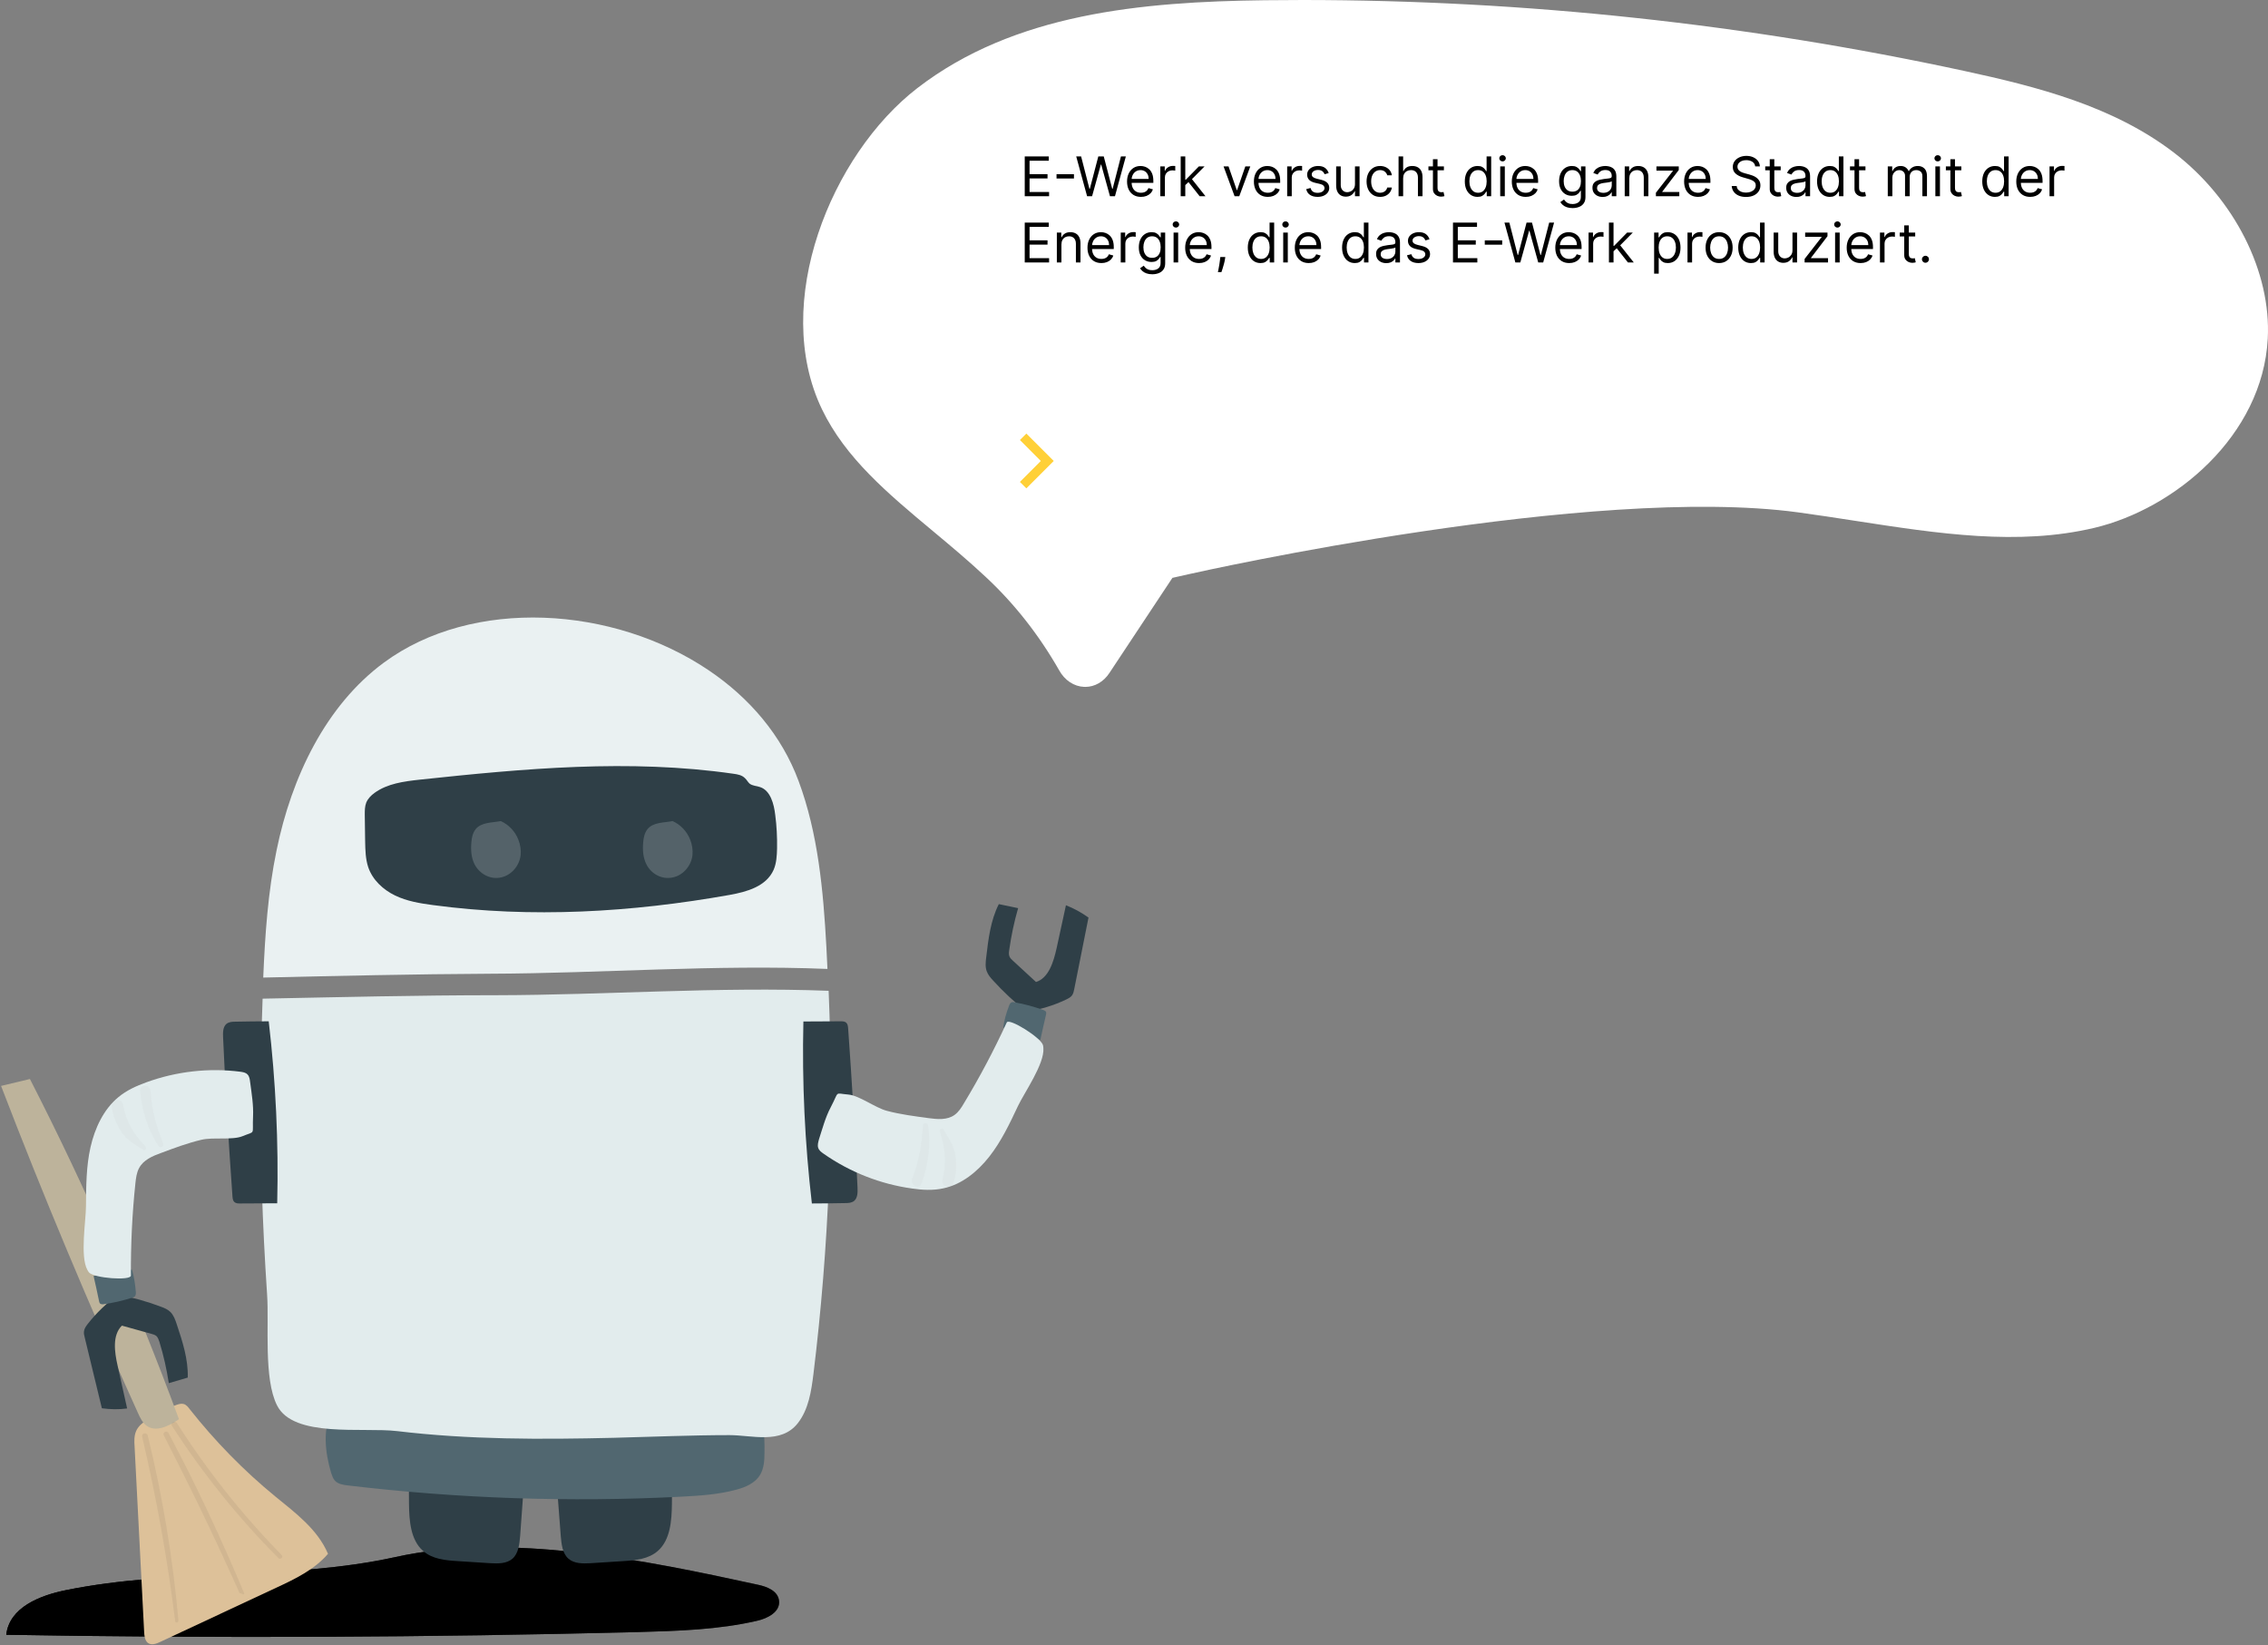 <svg width="994" height="721" viewBox="0 0 994 721" fill="none" xmlns="http://www.w3.org/2000/svg">
<rect x="0" y="0" width="994" height="721" fill="#808080" stroke="none"/>
<path d="M332.113 694.424C336.145 695.264 340.969 697.113 341.443 701.482C341.997 706.356 336.382 709.213 331.875 710.222C314.873 714.171 297.317 714.675 279.841 715.18C187.478 717.532 95.114 717.953 2.749 716.356C4.093 704.34 17.539 699.129 28.688 696.86C76.61 687.113 126.192 692.659 173.243 682.323C222.826 671.315 283.163 683.752 332.113 694.424Z" fill="url(#paint0_linear_432_2542)"/>
<path d="M332.113 694.424C336.145 695.264 340.969 697.113 341.443 701.482C341.997 706.356 336.382 709.213 331.875 710.222C314.873 714.171 297.317 714.675 279.841 715.18C187.478 717.532 95.114 717.953 2.749 716.356C4.093 704.34 17.539 699.129 28.688 696.86C76.61 687.113 126.192 692.659 173.243 682.323C222.826 671.315 283.163 683.752 332.113 694.424Z" fill="url(#paint1_linear_432_2542)"/>
<path d="M80.571 615.265C79.543 614.929 78.436 615.265 77.408 615.602C72.9 617.198 68.472 619.299 64.518 622.072C62.541 623.417 60.564 624.929 59.615 627.198C58.745 629.299 58.824 631.652 58.982 633.837C60.406 660.895 61.751 688.037 63.174 715.096C63.253 716.86 63.49 718.793 64.755 719.886C66.337 721.146 68.551 720.306 70.291 719.465C87.293 711.566 104.215 703.583 121.217 695.684C129.362 691.903 137.745 687.869 143.755 680.894C139.168 670.138 129.52 662.996 120.664 655.769C106.904 644.508 94.251 631.568 83.101 617.45C82.468 616.61 81.678 615.601 80.571 615.265Z" fill="#DDC199"/>
<path d="M0.463 475.855C4.655 474.847 8.927 473.838 13.117 472.83C37.789 520.98 59.615 570.812 78.436 621.904C74.086 624.845 68.314 627.87 64.123 624.677C62.383 623.332 61.354 621.147 60.406 619.047C39.054 571.988 19.048 524.258 0.463 475.855Z" fill="#BDB39B"/>
<g opacity="0.26">
<path opacity="0.26" d="M78.21 710.137C78.29 711.062 76.945 711.398 76.787 710.474C73.387 683.163 68.564 656.357 62.316 629.634C61.921 627.954 64.372 627.449 64.767 629.13C71.252 655.6 75.759 682.827 78.21 710.137Z" fill="#272525"/>
<path opacity="0.26" d="M105.004 698.121C94.566 674.76 83.495 651.735 71.791 629.046C71.08 627.701 73.136 626.609 73.847 627.954C86.026 650.811 97.017 674.34 107.061 698.289C106.903 698.457 106.824 698.625 106.745 698.793C106.191 698.373 105.637 698.205 105.004 698.121Z" fill="#272525"/>
<path opacity="0.26" d="M122.018 682.742C104.542 665.263 88.963 645.852 75.362 624.843C74.492 623.415 76.706 622.238 77.576 623.667C90.94 644.591 106.281 663.919 123.441 681.397C124.311 682.321 122.888 683.666 122.018 682.742Z" fill="#272525"/>
</g>
<path d="M243.235 639.214C243.155 637.954 242.997 636.609 242.919 635.348C253.357 627.785 271.703 630.222 282.774 634.088C294.636 638.205 294.636 645.936 294.478 659.045C294.399 666.44 293.766 674.76 288.389 679.549C284.277 683.247 278.504 683.751 273.126 684.087C268.303 684.423 263.558 684.675 258.734 685.011C255.413 685.179 251.696 685.263 249.087 682.994C246.477 680.642 246.082 676.692 245.765 673.078C244.896 661.734 244.026 650.474 243.235 639.214Z" fill="#2F3F47"/>
<path d="M230.494 639.214C230.573 637.954 230.731 636.609 230.811 635.348C220.372 627.785 202.026 630.222 190.955 634.088C179.093 638.205 179.093 645.936 179.251 659.045C179.33 666.44 179.963 674.76 185.341 679.549C189.453 683.247 195.225 683.751 200.603 684.087C205.426 684.423 210.171 684.675 214.995 685.011C218.316 685.179 222.033 685.263 224.642 682.994C227.252 680.642 227.647 676.692 227.963 673.078C228.754 661.734 229.624 650.474 230.494 639.214Z" fill="#2F3F47"/>
<path d="M319.552 611.148C322.162 611.735 324.692 612.576 327.144 613.668C328.963 614.424 330.781 615.433 332.047 616.945C333.786 619.13 334.261 622.156 334.577 625.097C334.972 628.963 335.131 632.828 335.051 636.693C335.051 639.97 334.814 643.332 333.232 646.105C331.018 649.971 326.669 651.735 322.557 652.827C314.728 654.929 306.583 655.432 298.517 655.853C249.726 658.374 200.776 656.692 152.222 650.895C150.245 650.643 148.031 650.307 146.687 648.71C145.896 647.786 145.5 646.525 145.105 645.348C142.575 636.777 140.914 625.097 146.37 617.114C151.036 610.307 159.655 614.172 166.139 614.088C172.782 614.004 179.504 613.416 186.147 613.164C199.116 612.576 212.084 611.987 225.053 611.567C243.32 610.895 261.666 610.307 279.934 609.803C292.27 609.551 306.82 608.122 319.552 611.148Z" fill="#516770"/>
<path d="M214.692 426.695C181.558 426.863 148.503 427.62 115.369 428.376C116.16 409.637 117.425 390.897 121.221 372.578C127.785 340.478 142.809 309.134 168.194 290.395C207.1 261.656 268.86 265.437 310.772 293.84C328.407 305.772 342.561 322.159 349.995 342.242C358.535 365.183 360.829 390.225 362.173 414.847C362.332 418.124 362.489 421.317 362.647 424.594C313.461 422.577 263.958 426.527 214.692 426.695Z" fill="#EAF1F2"/>
<path d="M217.343 436.108C265.897 436.024 314.61 432.327 363.164 434.175C365.536 490.141 363.322 546.359 356.521 601.989C355.572 609.636 354.386 617.618 349.641 623.668C342.287 632.996 329.555 628.878 319.67 628.878C302.985 628.878 285.825 629.635 268.981 630.055C237.191 630.811 205.639 630.895 174.008 627.114C158.983 625.35 128.617 630.223 121.421 615.854C115.49 604.173 117.941 580.476 117.071 567.451C116.043 551.989 115.252 536.611 114.778 521.149C113.908 493.334 114.066 465.519 115.095 437.62C149.098 436.948 183.26 436.108 217.343 436.108Z" fill="#E2ECED"/>
<path d="M102.671 526.696C102.038 526.107 101.959 525.099 101.88 524.259C100.22 500.982 98.796 477.704 97.768 454.427C97.689 452.41 97.689 450.058 99.192 448.713C100.299 447.789 101.722 447.705 103.146 447.705C108.049 447.621 112.872 447.537 117.775 447.537C120.859 474.007 122.124 500.645 121.492 527.284C116.035 527.284 110.658 527.368 105.202 527.368C104.332 527.368 103.383 527.368 102.671 526.696Z" fill="#2F3F47"/>
<path d="M77.465 580.309C76.832 578.377 76.12 576.36 74.697 574.931C73.59 573.839 72.088 573.167 70.664 572.662C64.496 570.309 58.17 568.545 51.764 567.368C46.782 570.982 42.275 575.268 38.4 580.225C37.688 581.15 36.977 582.158 36.818 583.335C36.66 584.259 36.897 585.183 37.135 586.108C39.665 596.444 42.117 606.78 44.647 617.116C48.364 617.62 52.08 617.704 55.718 617.2C54.295 610.897 52.871 604.595 51.527 598.376C50.182 592.41 49.154 585.099 53.424 580.898C57.774 582.074 62.044 583.335 66.394 584.511C67.105 584.679 67.896 584.931 68.529 585.435C69.24 586.108 69.557 587.116 69.873 588.04C71.692 593.923 73.037 599.973 73.985 606.108C76.753 605.267 79.52 604.51 82.288 603.67C82.526 595.687 79.995 587.873 77.465 580.309Z" fill="#2F3F47"/>
<path d="M43.857 571.234C43.62 570.982 43.541 570.647 43.462 570.394C42.671 566.613 41.88 562.831 41.01 559.133C46.546 557.789 52.239 556.864 57.854 556.36C58.724 559.47 59.277 562.747 59.514 566.024C59.594 566.697 59.594 567.537 59.119 568.041C58.803 568.377 58.407 568.461 58.012 568.63C53.821 569.974 49.471 570.982 45.043 571.57C44.727 571.486 44.253 571.571 43.857 571.234Z" fill="#516770"/>
<path d="M38.313 556.53C34.992 550.563 37.68 534.849 37.68 528.547C37.76 519.891 37.76 511.152 39.657 502.749C41.555 494.345 45.431 486.11 51.836 480.816C55.474 477.791 59.743 475.859 64.172 474.262C77.378 469.472 91.533 467.876 105.372 469.64C106.479 469.808 107.665 469.976 108.456 470.817C109.326 471.657 109.484 473.001 109.642 474.262C110.275 479.052 111.144 484.346 110.907 489.219C110.512 497.791 112.172 495.438 106.32 497.875C101.813 499.724 93.352 498.211 88.212 499.472C82.201 500.9 76.35 503.085 70.498 505.27C66.782 506.614 62.828 508.295 60.929 511.908C59.901 513.841 59.585 516.194 59.348 518.463C57.925 531.909 57.292 545.437 57.371 558.967C57.371 561.319 41.081 560.143 38.946 557.538C38.709 557.202 38.55 556.866 38.313 556.53Z" fill="#E2ECED"/>
<g opacity="0.15">
<path opacity="0.15" d="M65.998 478.128C66.472 486.195 68.449 493.506 71.454 500.901C72.007 502.329 70.347 503.422 69.477 502.162C64.733 495.103 62.281 486.699 61.411 478.128C61.094 475.103 65.76 475.018 65.998 478.128Z" fill="#272525"/>
<path opacity="0.15" d="M53.895 483.925C55.239 491.741 58.56 496.867 63.779 502.413C64.491 503.169 63.543 504.429 62.752 503.841C59.193 501.488 55.872 499.976 53.342 496.195C50.969 492.665 49.388 488.883 48.913 484.598C48.597 481.657 53.341 480.984 53.895 483.925Z" fill="#272525"/>
</g>
<path d="M370.925 448.209C371.558 448.797 371.636 449.806 371.716 450.646C373.376 473.923 374.8 497.2 375.828 520.477C375.907 522.494 375.907 524.847 374.404 526.191C373.297 527.116 371.874 527.2 370.451 527.2C365.548 527.284 360.724 527.368 355.821 527.368C352.737 500.898 351.472 474.259 352.104 447.621C357.561 447.621 362.938 447.537 368.394 447.537C369.264 447.537 370.292 447.537 370.925 448.209Z" fill="#2F3F47"/>
<path d="M432.22 419.554C431.983 421.571 431.746 423.755 432.458 425.604C433.011 427.116 434.039 428.377 435.146 429.554C439.654 434.511 444.556 439.134 449.855 443.251C455.865 442.411 461.716 440.646 467.173 438.041C468.201 437.537 469.308 437.033 469.941 436.024C470.415 435.268 470.652 434.343 470.811 433.419C472.867 422.999 475.002 412.495 477.058 402.075C473.974 399.89 470.652 398.041 467.173 396.696C465.828 402.999 464.405 409.301 463.061 415.604C461.717 421.57 459.582 428.629 454.046 430.31C450.646 427.201 447.324 424.091 443.924 420.982C443.37 420.478 442.738 419.89 442.421 419.134C442.026 418.209 442.184 417.116 442.343 416.108C443.212 409.974 444.478 403.924 446.217 397.957C443.37 397.369 440.603 396.781 437.756 396.192C434.118 403.335 433.169 411.57 432.22 419.554Z" fill="#2F3F47"/>
<path d="M458.491 443.503C458.57 443.839 458.491 444.176 458.491 444.428C457.621 448.209 456.751 451.906 455.961 455.688C450.425 454.259 444.969 452.411 439.671 450.226C440.145 447.032 441.015 443.839 442.201 440.814C442.438 440.142 442.754 439.469 443.387 439.217C443.782 439.049 444.178 439.133 444.653 439.217C449.002 439.974 453.272 441.15 457.463 442.663C457.859 442.831 458.333 443.083 458.491 443.503Z" fill="#516770"/>
<path d="M457.286 459.303C457.84 466.193 448.825 478.966 446.136 484.68C442.499 492.412 438.782 500.227 433.563 506.865C428.343 513.504 421.464 519.05 413.477 520.73C408.969 521.739 404.304 521.487 399.717 520.815C385.878 518.882 372.514 513.672 360.89 505.521C359.941 504.848 358.992 504.176 358.596 503C358.201 501.823 358.596 500.563 358.913 499.302C360.415 494.681 361.76 489.555 364.053 485.269C368.007 477.79 365.476 479.134 371.803 479.638C376.626 480.059 383.585 485.437 388.725 486.782C394.735 488.378 400.903 489.134 406.992 489.975C410.867 490.479 415.137 490.899 418.38 488.546C420.12 487.286 421.385 485.353 422.492 483.42C429.372 472.075 435.619 460.227 441.233 448.043C442.182 445.942 456.258 454.681 457.128 458.042C457.207 458.546 457.286 458.883 457.286 459.303Z" fill="#E2ECED"/>
<g opacity="0.15">
<path opacity="0.15" d="M399.813 516.442C402.739 508.963 404.004 501.484 404.479 493.417C404.558 491.821 406.535 491.653 406.772 493.25C408.038 501.821 406.772 510.476 403.925 518.543C402.897 521.484 398.627 519.299 399.813 516.442Z" fill="#272525"/>
<path opacity="0.15" d="M413.005 517.031C415.061 509.384 414.27 503.25 411.898 495.771C411.581 494.763 412.926 494.09 413.479 494.93C415.614 498.712 417.987 501.653 418.698 506.191C419.331 510.476 419.173 514.594 417.749 518.627C416.8 521.568 412.293 519.888 413.005 517.031Z" fill="#272525"/>
</g>
<path d="M340.564 371.739C340.486 374.932 340.328 378.209 339.062 381.151C335.82 388.461 327.28 390.814 319.767 392.159C276.828 399.805 232.939 402.411 189.762 396.612C184.069 395.856 178.375 394.932 173.156 392.411C167.936 389.89 163.271 385.604 161.373 379.974C160.187 376.36 160.108 372.495 160.029 368.63C159.95 364.764 159.95 360.815 159.871 356.949C159.871 355.185 159.871 353.42 160.503 351.739C161.215 349.974 162.638 348.546 164.141 347.453C169.834 343.336 177.031 342.411 183.91 341.655C229.617 336.781 275.878 332.496 321.348 339.05C323.246 339.302 325.224 339.638 326.568 341.067C327.28 341.739 327.754 342.664 328.466 343.336C329.81 344.428 331.629 344.344 333.21 344.932C337.639 346.445 339.22 352.244 339.774 357.202C340.406 361.991 340.644 366.865 340.564 371.739Z" fill="#2F3F47"/>
<path opacity="0.2" d="M283.321 378.796C281.818 375.855 281.581 372.41 281.897 369.049C282.055 367.032 282.53 364.932 283.716 363.419C286.247 360.226 290.912 360.562 294.787 359.806C298.187 361.318 301.035 364.259 302.458 367.873C303.328 370.057 303.723 372.41 303.486 374.763C302.932 379.553 299.215 383.671 294.787 384.511C290.28 385.52 285.456 383.082 283.321 378.796Z" fill="#EAF1F2"/>
<path opacity="0.2" d="M208.017 378.796C206.515 375.855 206.277 372.41 206.594 369.049C206.752 367.032 207.226 364.932 208.413 363.419C210.943 360.226 215.608 360.562 219.483 359.806C222.884 361.318 225.731 364.259 227.154 367.873C228.024 370.057 228.419 372.41 228.182 374.763C227.629 379.553 223.912 383.671 219.483 384.511C215.055 385.52 210.232 383.082 208.017 378.796Z" fill="#EAF1F2"/>
<path d="M475.648 301C475.462 301 475.277 300.996 475.09 300.987C472.909 300.894 470.779 300.185 468.882 298.919C466.985 297.654 465.377 295.87 464.194 293.718C455.334 278.187 444.461 264.373 431.968 252.775C424.405 245.685 416.502 239.093 408.86 232.717C389.143 216.274 370.575 200.788 360.268 179.389C337.796 132.729 364.261 67.738 402.068 38.592C444.474 5.903 500.252 0.776 554.211 0.104C559.819 0.034 565.43 -0 571.045 2.86387e-06C668.268 0.044 765.287 10.449 860.904 31.086C892.7 37.966 925.981 46.395 952.726 66.849C979.311 87.183 995.471 119.203 993.894 148.427C991.593 191.09 953.034 222.968 917.922 231.302C884.456 239.24 849.689 233.876 812.883 228.195C804.757 226.942 796.356 225.645 788.048 224.518C697.755 212.277 528.133 250.007 520.957 251.62L513.838 253.218L486.214 294.913C484.971 296.813 483.371 298.351 481.538 299.407C479.706 300.463 477.69 301.008 475.648 301Z" fill="white"/>
<path d="M449.114 86V68.546H459.648V70.421H451.227V76.318H459.102V78.193H451.227V84.125H459.784V86H449.114ZM470.685 76.335V78.21H463.048V76.335H470.685ZM476.448 86L471.675 68.546H473.823L477.471 82.761H477.641L481.357 68.546H483.744L487.46 82.761H487.63L491.278 68.546H493.425L488.653 86H486.471L482.619 72.091H482.482L478.63 86H476.448ZM500.056 86.273C498.795 86.273 497.707 85.994 496.792 85.438C495.883 84.875 495.181 84.091 494.687 83.085C494.198 82.074 493.954 80.898 493.954 79.557C493.954 78.216 494.198 77.034 494.687 76.011C495.181 74.983 495.869 74.182 496.749 73.608C497.636 73.028 498.67 72.739 499.852 72.739C500.533 72.739 501.207 72.852 501.871 73.079C502.536 73.307 503.141 73.676 503.687 74.188C504.232 74.693 504.667 75.364 504.991 76.199C505.315 77.034 505.477 78.062 505.477 79.284V80.136H495.386V78.398H503.431C503.431 77.659 503.283 77 502.988 76.421C502.698 75.841 502.283 75.383 501.744 75.048C501.21 74.713 500.579 74.546 499.852 74.546C499.05 74.546 498.357 74.744 497.772 75.142C497.192 75.534 496.746 76.046 496.434 76.676C496.121 77.307 495.965 77.983 495.965 78.704V79.864C495.965 80.852 496.136 81.69 496.477 82.378C496.823 83.06 497.303 83.579 497.917 83.938C498.531 84.29 499.244 84.466 500.056 84.466C500.585 84.466 501.062 84.392 501.488 84.244C501.92 84.091 502.292 83.864 502.604 83.562C502.917 83.256 503.158 82.875 503.329 82.421L505.272 82.966C505.067 83.625 504.724 84.204 504.241 84.704C503.758 85.199 503.161 85.585 502.451 85.864C501.741 86.136 500.942 86.273 500.056 86.273ZM508.536 86V72.909H510.479V74.886H510.616C510.854 74.239 511.286 73.713 511.911 73.31C512.536 72.906 513.241 72.704 514.025 72.704C514.173 72.704 514.357 72.707 514.579 72.713C514.8 72.719 514.968 72.727 515.082 72.739V74.784C515.013 74.767 514.857 74.742 514.613 74.707C514.374 74.668 514.121 74.648 513.854 74.648C513.218 74.648 512.65 74.781 512.15 75.048C511.656 75.31 511.263 75.673 510.974 76.139C510.69 76.599 510.548 77.125 510.548 77.716V86H508.536ZM519.341 81.227L519.307 78.739H519.716L525.443 72.909H527.932L521.83 79.079H521.659L519.341 81.227ZM517.466 86V68.546H519.477V86H517.466ZM525.784 86L520.67 79.523L522.102 78.125L528.341 86H525.784ZM547.975 72.909L543.134 86H541.089L536.248 72.909H538.43L542.043 83.341H542.18L545.793 72.909H547.975ZM555.65 86.273C554.388 86.273 553.3 85.994 552.386 85.438C551.477 84.875 550.775 84.091 550.281 83.085C549.792 82.074 549.548 80.898 549.548 79.557C549.548 78.216 549.792 77.034 550.281 76.011C550.775 74.983 551.462 74.182 552.343 73.608C553.229 73.028 554.263 72.739 555.445 72.739C556.127 72.739 556.8 72.852 557.465 73.079C558.13 73.307 558.735 73.676 559.281 74.188C559.826 74.693 560.261 75.364 560.585 76.199C560.908 77.034 561.07 78.062 561.07 79.284V80.136H550.979V78.398H559.025C559.025 77.659 558.877 77 558.582 76.421C558.292 75.841 557.877 75.383 557.337 75.048C556.803 74.713 556.173 74.546 555.445 74.546C554.644 74.546 553.951 74.744 553.366 75.142C552.786 75.534 552.34 76.046 552.028 76.676C551.715 77.307 551.559 77.983 551.559 78.704V79.864C551.559 80.852 551.729 81.69 552.07 82.378C552.417 83.06 552.897 83.579 553.511 83.938C554.124 84.29 554.837 84.466 555.65 84.466C556.178 84.466 556.656 84.392 557.082 84.244C557.513 84.091 557.886 83.864 558.198 83.562C558.511 83.256 558.752 82.875 558.923 82.421L560.866 82.966C560.661 83.625 560.317 84.204 559.835 84.704C559.352 85.199 558.755 85.585 558.045 85.864C557.335 86.136 556.536 86.273 555.65 86.273ZM564.13 86V72.909H566.073V74.886H566.21C566.448 74.239 566.88 73.713 567.505 73.31C568.13 72.906 568.835 72.704 569.619 72.704C569.766 72.704 569.951 72.707 570.173 72.713C570.394 72.719 570.562 72.727 570.675 72.739V74.784C570.607 74.767 570.451 74.742 570.207 74.707C569.968 74.668 569.715 74.648 569.448 74.648C568.812 74.648 568.244 74.781 567.744 75.048C567.249 75.31 566.857 75.673 566.567 76.139C566.283 76.599 566.141 77.125 566.141 77.716V86H564.13ZM582.332 75.841L580.526 76.352C580.412 76.051 580.244 75.758 580.023 75.474C579.807 75.185 579.511 74.946 579.136 74.758C578.761 74.571 578.281 74.477 577.696 74.477C576.895 74.477 576.227 74.662 575.693 75.031C575.165 75.395 574.901 75.858 574.901 76.421C574.901 76.921 575.082 77.315 575.446 77.605C575.81 77.895 576.378 78.136 577.151 78.329L579.094 78.807C580.264 79.091 581.136 79.526 581.71 80.111C582.284 80.69 582.571 81.438 582.571 82.352C582.571 83.102 582.355 83.773 581.923 84.364C581.497 84.954 580.901 85.421 580.134 85.761C579.366 86.102 578.474 86.273 577.457 86.273C576.122 86.273 575.017 85.983 574.142 85.403C573.267 84.824 572.713 83.977 572.48 82.864L574.389 82.386C574.571 83.091 574.915 83.619 575.42 83.972C575.932 84.324 576.599 84.5 577.423 84.5C578.361 84.5 579.105 84.301 579.656 83.903C580.213 83.5 580.491 83.017 580.491 82.454C580.491 82 580.332 81.619 580.014 81.312C579.696 81 579.207 80.767 578.548 80.614L576.366 80.102C575.168 79.818 574.287 79.378 573.724 78.781C573.168 78.179 572.889 77.426 572.889 76.523C572.889 75.784 573.097 75.131 573.511 74.562C573.932 73.994 574.503 73.548 575.224 73.224C575.952 72.901 576.776 72.739 577.696 72.739C578.991 72.739 580.009 73.023 580.747 73.591C581.491 74.159 582.02 74.909 582.332 75.841ZM593.849 80.648V72.909H595.86V86H593.849V83.784H593.712C593.406 84.449 592.928 85.014 592.281 85.48C591.633 85.94 590.815 86.171 589.826 86.171C589.008 86.171 588.281 85.992 587.644 85.633C587.008 85.27 586.508 84.724 586.144 83.997C585.781 83.264 585.599 82.341 585.599 81.227V72.909H587.61V81.091C587.61 82.046 587.877 82.807 588.411 83.375C588.951 83.943 589.638 84.227 590.474 84.227C590.974 84.227 591.482 84.099 591.999 83.844C592.522 83.588 592.96 83.196 593.312 82.668C593.67 82.139 593.849 81.466 593.849 80.648ZM604.862 86.273C603.635 86.273 602.578 85.983 601.692 85.403C600.805 84.824 600.124 84.026 599.646 83.008C599.169 81.992 598.93 80.829 598.93 79.523C598.93 78.193 599.175 77.02 599.663 76.003C600.158 74.98 600.845 74.182 601.726 73.608C602.612 73.028 603.646 72.739 604.828 72.739C605.749 72.739 606.578 72.909 607.317 73.25C608.055 73.591 608.661 74.068 609.132 74.682C609.604 75.296 609.896 76.011 610.01 76.829H607.999C607.845 76.233 607.504 75.704 606.976 75.244C606.453 74.778 605.749 74.546 604.862 74.546C604.078 74.546 603.391 74.75 602.8 75.159C602.214 75.562 601.757 76.133 601.428 76.872C601.104 77.605 600.942 78.466 600.942 79.454C600.942 80.466 601.101 81.347 601.419 82.097C601.743 82.847 602.197 83.429 602.783 83.844C603.374 84.258 604.067 84.466 604.862 84.466C605.385 84.466 605.859 84.375 606.286 84.193C606.712 84.011 607.072 83.75 607.368 83.409C607.663 83.068 607.874 82.659 607.999 82.182H610.01C609.896 82.954 609.615 83.651 609.166 84.27C608.723 84.883 608.135 85.372 607.402 85.736C606.675 86.094 605.828 86.273 604.862 86.273ZM614.962 78.125V86H612.95V68.546H614.962V74.954H615.132C615.439 74.278 615.899 73.742 616.513 73.344C617.132 72.94 617.956 72.739 618.984 72.739C619.876 72.739 620.658 72.918 621.328 73.276C621.999 73.628 622.518 74.171 622.888 74.903C623.263 75.631 623.45 76.557 623.45 77.682V86H621.439V77.818C621.439 76.778 621.169 75.974 620.629 75.406C620.095 74.832 619.354 74.546 618.405 74.546C617.746 74.546 617.155 74.685 616.632 74.963C616.115 75.242 615.706 75.648 615.405 76.182C615.109 76.716 614.962 77.364 614.962 78.125ZM632.823 72.909V74.614H626.039V72.909H632.823ZM628.016 69.773H630.028V82.25C630.028 82.818 630.11 83.244 630.275 83.528C630.445 83.807 630.661 83.994 630.923 84.091C631.19 84.182 631.471 84.227 631.766 84.227C631.988 84.227 632.17 84.216 632.312 84.193C632.454 84.165 632.567 84.142 632.653 84.125L633.062 85.932C632.925 85.983 632.735 86.034 632.491 86.085C632.246 86.142 631.937 86.171 631.562 86.171C630.994 86.171 630.437 86.048 629.891 85.804C629.352 85.56 628.903 85.188 628.545 84.688C628.192 84.188 628.016 83.557 628.016 82.796V69.773ZM647.542 86.273C646.451 86.273 645.488 85.997 644.653 85.446C643.817 84.889 643.164 84.105 642.692 83.094C642.221 82.077 641.985 80.875 641.985 79.489C641.985 78.114 642.221 76.921 642.692 75.909C643.164 74.898 643.82 74.117 644.661 73.565C645.502 73.014 646.474 72.739 647.576 72.739C648.428 72.739 649.102 72.881 649.596 73.165C650.096 73.443 650.477 73.761 650.738 74.119C651.005 74.472 651.212 74.761 651.36 74.989H651.531V68.546H653.542V86H651.599V83.989H651.36C651.212 84.227 651.002 84.528 650.729 84.892C650.457 85.25 650.067 85.571 649.562 85.855C649.056 86.133 648.383 86.273 647.542 86.273ZM647.815 84.466C648.621 84.466 649.303 84.256 649.86 83.835C650.417 83.409 650.84 82.821 651.13 82.071C651.42 81.315 651.565 80.443 651.565 79.454C651.565 78.477 651.423 77.622 651.138 76.889C650.854 76.151 650.434 75.577 649.877 75.168C649.32 74.753 648.633 74.546 647.815 74.546C646.962 74.546 646.252 74.764 645.684 75.202C645.121 75.633 644.698 76.222 644.414 76.966C644.136 77.704 643.996 78.534 643.996 79.454C643.996 80.386 644.138 81.233 644.423 81.994C644.712 82.75 645.138 83.352 645.701 83.801C646.269 84.244 646.974 84.466 647.815 84.466ZM657.505 86V72.909H659.516V86H657.505ZM658.528 70.727C658.136 70.727 657.798 70.594 657.513 70.327C657.235 70.06 657.096 69.739 657.096 69.364C657.096 68.989 657.235 68.668 657.513 68.401C657.798 68.133 658.136 68 658.528 68C658.92 68 659.255 68.133 659.533 68.401C659.817 68.668 659.96 68.989 659.96 69.364C659.96 69.739 659.817 70.06 659.533 70.327C659.255 70.594 658.92 70.727 658.528 70.727ZM668.689 86.273C667.428 86.273 666.339 85.994 665.425 85.438C664.516 84.875 663.814 84.091 663.32 83.085C662.831 82.074 662.587 80.898 662.587 79.557C662.587 78.216 662.831 77.034 663.32 76.011C663.814 74.983 664.501 74.182 665.382 73.608C666.268 73.028 667.303 72.739 668.484 72.739C669.166 72.739 669.839 72.852 670.504 73.079C671.169 73.307 671.774 73.676 672.32 74.188C672.865 74.693 673.3 75.364 673.624 76.199C673.947 77.034 674.109 78.062 674.109 79.284V80.136H664.018V78.398H672.064C672.064 77.659 671.916 77 671.621 76.421C671.331 75.841 670.916 75.383 670.376 75.048C669.842 74.713 669.212 74.546 668.484 74.546C667.683 74.546 666.99 74.744 666.405 75.142C665.825 75.534 665.379 76.046 665.067 76.676C664.754 77.307 664.598 77.983 664.598 78.704V79.864C664.598 80.852 664.768 81.69 665.109 82.378C665.456 83.06 665.936 83.579 666.55 83.938C667.163 84.29 667.876 84.466 668.689 84.466C669.217 84.466 669.695 84.392 670.121 84.244C670.553 84.091 670.925 83.864 671.237 83.562C671.55 83.256 671.791 82.875 671.962 82.421L673.905 82.966C673.7 83.625 673.357 84.204 672.874 84.704C672.391 85.199 671.794 85.585 671.084 85.864C670.374 86.136 669.575 86.273 668.689 86.273ZM689.203 91.182C688.232 91.182 687.396 91.057 686.697 90.807C685.999 90.562 685.416 90.239 684.95 89.835C684.49 89.438 684.124 89.011 683.851 88.557L685.453 87.432C685.635 87.671 685.865 87.943 686.143 88.25C686.422 88.562 686.803 88.832 687.286 89.06C687.774 89.293 688.413 89.409 689.203 89.409C690.26 89.409 691.132 89.153 691.82 88.642C692.507 88.131 692.851 87.329 692.851 86.239V83.579H692.68C692.533 83.818 692.322 84.114 692.05 84.466C691.783 84.812 691.396 85.122 690.891 85.395C690.391 85.662 689.714 85.796 688.862 85.796C687.805 85.796 686.857 85.546 686.016 85.046C685.18 84.546 684.518 83.818 684.03 82.864C683.547 81.909 683.305 80.75 683.305 79.386C683.305 78.046 683.541 76.878 684.013 75.883C684.484 74.883 685.141 74.111 685.982 73.565C686.822 73.014 687.794 72.739 688.896 72.739C689.749 72.739 690.425 72.881 690.925 73.165C691.43 73.443 691.817 73.761 692.084 74.119C692.357 74.472 692.567 74.761 692.714 74.989H692.919V72.909H694.862V86.375C694.862 87.5 694.607 88.415 694.095 89.119C693.589 89.829 692.908 90.349 692.05 90.679C691.197 91.014 690.249 91.182 689.203 91.182ZM689.135 83.989C689.942 83.989 690.624 83.804 691.18 83.435C691.737 83.065 692.161 82.534 692.45 81.841C692.74 81.148 692.885 80.318 692.885 79.352C692.885 78.409 692.743 77.577 692.459 76.855C692.175 76.133 691.754 75.568 691.197 75.159C690.641 74.75 689.953 74.546 689.135 74.546C688.283 74.546 687.572 74.761 687.004 75.193C686.442 75.625 686.018 76.204 685.734 76.932C685.456 77.659 685.317 78.466 685.317 79.352C685.317 80.261 685.459 81.065 685.743 81.764C686.033 82.457 686.459 83.003 687.021 83.401C687.589 83.793 688.294 83.989 689.135 83.989ZM702.396 86.307C701.567 86.307 700.814 86.151 700.138 85.838C699.462 85.52 698.925 85.062 698.527 84.466C698.129 83.864 697.93 83.136 697.93 82.284C697.93 81.534 698.078 80.926 698.374 80.46C698.669 79.989 699.064 79.619 699.558 79.352C700.053 79.085 700.598 78.886 701.195 78.756C701.797 78.619 702.402 78.511 703.01 78.432C703.805 78.329 704.45 78.253 704.945 78.202C705.445 78.145 705.808 78.051 706.036 77.921C706.268 77.79 706.385 77.562 706.385 77.239V77.171C706.385 76.329 706.155 75.676 705.695 75.21C705.24 74.744 704.55 74.511 703.624 74.511C702.663 74.511 701.911 74.722 701.365 75.142C700.82 75.562 700.436 76.011 700.214 76.489L698.305 75.807C698.646 75.011 699.101 74.392 699.669 73.949C700.243 73.5 700.868 73.188 701.544 73.011C702.226 72.829 702.896 72.739 703.555 72.739C703.976 72.739 704.459 72.79 705.004 72.892C705.555 72.989 706.087 73.19 706.598 73.497C707.115 73.804 707.544 74.267 707.885 74.886C708.226 75.506 708.396 76.335 708.396 77.375V86H706.385V84.227H706.283C706.146 84.511 705.919 84.815 705.601 85.139C705.283 85.463 704.859 85.739 704.331 85.966C703.803 86.193 703.158 86.307 702.396 86.307ZM702.703 84.5C703.499 84.5 704.169 84.344 704.714 84.031C705.266 83.719 705.68 83.315 705.959 82.821C706.243 82.327 706.385 81.807 706.385 81.261V79.421C706.3 79.523 706.112 79.617 705.822 79.702C705.538 79.781 705.209 79.852 704.834 79.915C704.464 79.972 704.104 80.023 703.751 80.068C703.405 80.108 703.124 80.142 702.908 80.171C702.385 80.239 701.896 80.349 701.442 80.503C700.993 80.651 700.629 80.875 700.351 81.176C700.078 81.472 699.942 81.875 699.942 82.386C699.942 83.085 700.2 83.614 700.717 83.972C701.24 84.324 701.902 84.5 702.703 84.5ZM714.079 78.125V86H712.067V72.909H714.011V74.954H714.181C714.488 74.29 714.954 73.756 715.579 73.352C716.204 72.943 717.011 72.739 717.999 72.739C718.886 72.739 719.661 72.921 720.326 73.284C720.991 73.642 721.508 74.188 721.877 74.921C722.246 75.648 722.431 76.568 722.431 77.682V86H720.42V77.818C720.42 76.79 720.153 75.989 719.619 75.415C719.085 74.835 718.352 74.546 717.42 74.546C716.778 74.546 716.204 74.685 715.698 74.963C715.198 75.242 714.803 75.648 714.513 76.182C714.224 76.716 714.079 77.364 714.079 78.125ZM725.732 86V84.466L733.163 74.921V74.784H725.97V72.909H735.754V74.511L728.527 83.989V84.125H735.993V86H725.732ZM744.205 86.273C742.943 86.273 741.855 85.994 740.94 85.438C740.031 84.875 739.33 84.091 738.835 83.085C738.347 82.074 738.102 80.898 738.102 79.557C738.102 78.216 738.347 77.034 738.835 76.011C739.33 74.983 740.017 74.182 740.898 73.608C741.784 73.028 742.818 72.739 744 72.739C744.682 72.739 745.355 72.852 746.02 73.079C746.685 73.307 747.29 73.676 747.835 74.188C748.381 74.693 748.815 75.364 749.139 76.199C749.463 77.034 749.625 78.062 749.625 79.284V80.136H739.534V78.398H747.58C747.58 77.659 747.432 77 747.136 76.421C746.847 75.841 746.432 75.383 745.892 75.048C745.358 74.713 744.727 74.546 744 74.546C743.199 74.546 742.506 74.744 741.92 75.142C741.341 75.534 740.895 76.046 740.582 76.676C740.27 77.307 740.114 77.983 740.114 78.704V79.864C740.114 80.852 740.284 81.69 740.625 82.378C740.972 83.06 741.452 83.579 742.065 83.938C742.679 84.29 743.392 84.466 744.205 84.466C744.733 84.466 745.21 84.392 745.636 84.244C746.068 84.091 746.44 83.864 746.753 83.562C747.065 83.256 747.307 82.875 747.477 82.421L749.42 82.966C749.216 83.625 748.872 84.204 748.389 84.704C747.906 85.199 747.31 85.585 746.599 85.864C745.889 86.136 745.091 86.273 744.205 86.273ZM769.253 72.909C769.151 72.046 768.736 71.375 768.009 70.898C767.281 70.421 766.389 70.182 765.332 70.182C764.56 70.182 763.884 70.307 763.304 70.557C762.73 70.807 762.281 71.151 761.957 71.588C761.639 72.026 761.48 72.523 761.48 73.079C761.48 73.546 761.591 73.946 761.812 74.281C762.04 74.611 762.33 74.886 762.682 75.108C763.034 75.324 763.403 75.503 763.79 75.645C764.176 75.781 764.531 75.892 764.855 75.977L766.628 76.454C767.082 76.574 767.588 76.739 768.145 76.949C768.707 77.159 769.244 77.446 769.756 77.81C770.273 78.168 770.699 78.628 771.034 79.19C771.369 79.753 771.537 80.443 771.537 81.261C771.537 82.204 771.29 83.057 770.795 83.818C770.307 84.579 769.591 85.185 768.648 85.633C767.71 86.082 766.571 86.307 765.23 86.307C763.98 86.307 762.898 86.105 761.983 85.702C761.074 85.298 760.358 84.736 759.835 84.014C759.318 83.293 759.026 82.454 758.957 81.5H761.139C761.196 82.159 761.418 82.704 761.804 83.136C762.196 83.562 762.69 83.881 763.287 84.091C763.889 84.296 764.537 84.398 765.23 84.398C766.037 84.398 766.761 84.267 767.403 84.006C768.045 83.739 768.554 83.369 768.929 82.898C769.304 82.421 769.491 81.864 769.491 81.227C769.491 80.648 769.33 80.176 769.006 79.812C768.682 79.449 768.256 79.153 767.727 78.926C767.199 78.699 766.628 78.5 766.014 78.329L763.866 77.716C762.503 77.324 761.423 76.764 760.628 76.037C759.832 75.31 759.435 74.358 759.435 73.182C759.435 72.204 759.699 71.352 760.227 70.625C760.761 69.892 761.477 69.324 762.375 68.921C763.278 68.511 764.287 68.307 765.401 68.307C766.526 68.307 767.526 68.508 768.401 68.912C769.276 69.31 769.969 69.855 770.48 70.548C770.997 71.242 771.27 72.028 771.298 72.909H769.253ZM780.433 72.909V74.614H773.648V72.909H780.433ZM775.626 69.773H777.637V82.25C777.637 82.818 777.719 83.244 777.884 83.528C778.055 83.807 778.271 83.994 778.532 84.091C778.799 84.182 779.08 84.227 779.376 84.227C779.597 84.227 779.779 84.216 779.921 84.193C780.063 84.165 780.177 84.142 780.262 84.125L780.671 85.932C780.535 85.983 780.344 86.034 780.1 86.085C779.856 86.142 779.546 86.171 779.171 86.171C778.603 86.171 778.046 86.048 777.501 85.804C776.961 85.56 776.512 85.188 776.154 84.688C775.802 84.188 775.626 83.557 775.626 82.796V69.773ZM787.31 86.307C786.481 86.307 785.728 86.151 785.052 85.838C784.376 85.52 783.839 85.062 783.441 84.466C783.043 83.864 782.844 83.136 782.844 82.284C782.844 81.534 782.992 80.926 783.288 80.46C783.583 79.989 783.978 79.619 784.472 79.352C784.967 79.085 785.512 78.886 786.109 78.756C786.711 78.619 787.316 78.511 787.924 78.432C788.719 78.329 789.364 78.253 789.859 78.202C790.359 78.145 790.722 78.051 790.95 77.921C791.183 77.79 791.299 77.562 791.299 77.239V77.171C791.299 76.329 791.069 75.676 790.609 75.21C790.154 74.744 789.464 74.511 788.538 74.511C787.577 74.511 786.825 74.722 786.279 75.142C785.734 75.562 785.35 76.011 785.129 76.489L783.219 75.807C783.56 75.011 784.015 74.392 784.583 73.949C785.157 73.5 785.782 73.188 786.458 73.011C787.14 72.829 787.81 72.739 788.469 72.739C788.89 72.739 789.373 72.79 789.918 72.892C790.469 72.989 791.001 73.19 791.512 73.497C792.029 73.804 792.458 74.267 792.799 74.886C793.14 75.506 793.31 76.335 793.31 77.375V86H791.299V84.227H791.197C791.06 84.511 790.833 84.815 790.515 85.139C790.197 85.463 789.773 85.739 789.245 85.966C788.717 86.193 788.072 86.307 787.31 86.307ZM787.617 84.5C788.413 84.5 789.083 84.344 789.629 84.031C790.18 83.719 790.594 83.315 790.873 82.821C791.157 82.327 791.299 81.807 791.299 81.261V79.421C791.214 79.523 791.026 79.617 790.737 79.702C790.452 79.781 790.123 79.852 789.748 79.915C789.379 79.972 789.018 80.023 788.665 80.068C788.319 80.108 788.038 80.142 787.822 80.171C787.299 80.239 786.81 80.349 786.356 80.503C785.907 80.651 785.543 80.875 785.265 81.176C784.992 81.472 784.856 81.875 784.856 82.386C784.856 83.085 785.114 83.614 785.631 83.972C786.154 84.324 786.816 84.5 787.617 84.5ZM801.925 86.273C800.834 86.273 799.871 85.997 799.036 85.446C798.2 84.889 797.547 84.105 797.075 83.094C796.604 82.077 796.368 80.875 796.368 79.489C796.368 78.114 796.604 76.921 797.075 75.909C797.547 74.898 798.203 74.117 799.044 73.565C799.885 73.014 800.857 72.739 801.959 72.739C802.811 72.739 803.484 72.881 803.979 73.165C804.479 73.443 804.859 73.761 805.121 74.119C805.388 74.472 805.595 74.761 805.743 74.989H805.913V68.546H807.925V86H805.982V83.989H805.743C805.595 84.227 805.385 84.528 805.112 84.892C804.839 85.25 804.45 85.571 803.945 85.855C803.439 86.133 802.766 86.273 801.925 86.273ZM802.197 84.466C803.004 84.466 803.686 84.256 804.243 83.835C804.8 83.409 805.223 82.821 805.513 82.071C805.803 81.315 805.947 80.443 805.947 79.454C805.947 78.477 805.805 77.622 805.521 76.889C805.237 76.151 804.817 75.577 804.26 75.168C803.703 74.753 803.016 74.546 802.197 74.546C801.345 74.546 800.635 74.764 800.067 75.202C799.504 75.633 799.081 76.222 798.797 76.966C798.518 77.704 798.379 78.534 798.379 79.454C798.379 80.386 798.521 81.233 798.805 81.994C799.095 82.75 799.521 83.352 800.084 83.801C800.652 84.244 801.357 84.466 802.197 84.466ZM817.581 72.909V74.614H810.797V72.909H817.581ZM812.774 69.773H814.786V82.25C814.786 82.818 814.868 83.244 815.033 83.528C815.203 83.807 815.419 83.994 815.68 84.091C815.947 84.182 816.229 84.227 816.524 84.227C816.746 84.227 816.928 84.216 817.07 84.193C817.212 84.165 817.325 84.142 817.411 84.125L817.82 85.932C817.683 85.983 817.493 86.034 817.249 86.085C817.004 86.142 816.695 86.171 816.32 86.171C815.751 86.171 815.195 86.048 814.649 85.804C814.109 85.56 813.661 85.188 813.303 84.688C812.95 84.188 812.774 83.557 812.774 82.796V69.773ZM827.357 86V72.909H829.3V74.954H829.47C829.743 74.256 830.183 73.713 830.791 73.327C831.399 72.935 832.129 72.739 832.982 72.739C833.845 72.739 834.564 72.935 835.138 73.327C835.717 73.713 836.169 74.256 836.493 74.954H836.629C836.964 74.278 837.467 73.742 838.138 73.344C838.808 72.94 839.612 72.739 840.55 72.739C841.72 72.739 842.678 73.105 843.422 73.838C844.166 74.565 844.538 75.699 844.538 77.239V86H842.527V77.239C842.527 76.273 842.263 75.582 841.734 75.168C841.206 74.753 840.584 74.546 839.868 74.546C838.947 74.546 838.234 74.824 837.729 75.381C837.223 75.932 836.97 76.631 836.97 77.477V86H834.925V77.034C834.925 76.29 834.683 75.69 834.2 75.236C833.717 74.776 833.095 74.546 832.334 74.546C831.811 74.546 831.322 74.685 830.868 74.963C830.419 75.242 830.055 75.628 829.777 76.122C829.504 76.611 829.368 77.176 829.368 77.818V86H827.357ZM848.216 86V72.909H850.227V86H848.216ZM849.239 70.727C848.847 70.727 848.509 70.594 848.224 70.327C847.946 70.06 847.807 69.739 847.807 69.364C847.807 68.989 847.946 68.668 848.224 68.401C848.509 68.133 848.847 68 849.239 68C849.631 68 849.966 68.133 850.244 68.401C850.528 68.668 850.67 68.989 850.67 69.364C850.67 69.739 850.528 70.06 850.244 70.327C849.966 70.594 849.631 70.727 849.239 70.727ZM859.604 72.909V74.614H852.82V72.909H859.604ZM854.798 69.773H856.809V82.25C856.809 82.818 856.891 83.244 857.056 83.528C857.227 83.807 857.442 83.994 857.704 84.091C857.971 84.182 858.252 84.227 858.548 84.227C858.769 84.227 858.951 84.216 859.093 84.193C859.235 84.165 859.349 84.142 859.434 84.125L859.843 85.932C859.707 85.983 859.516 86.034 859.272 86.085C859.028 86.142 858.718 86.171 858.343 86.171C857.775 86.171 857.218 86.048 856.673 85.804C856.133 85.56 855.684 85.188 855.326 84.688C854.974 84.188 854.798 83.557 854.798 82.796V69.773ZM874.323 86.273C873.232 86.273 872.269 85.997 871.434 85.446C870.599 84.889 869.945 84.105 869.474 83.094C869.002 82.077 868.766 80.875 868.766 79.489C868.766 78.114 869.002 76.921 869.474 75.909C869.945 74.898 870.602 74.117 871.442 73.565C872.283 73.014 873.255 72.739 874.357 72.739C875.21 72.739 875.883 72.881 876.377 73.165C876.877 73.443 877.258 73.761 877.519 74.119C877.786 74.472 877.994 74.761 878.141 74.989H878.312V68.546H880.323V86H878.38V83.989H878.141C877.994 84.227 877.783 84.528 877.511 84.892C877.238 85.25 876.849 85.571 876.343 85.855C875.837 86.133 875.164 86.273 874.323 86.273ZM874.596 84.466C875.403 84.466 876.085 84.256 876.641 83.835C877.198 83.409 877.621 82.821 877.911 82.071C878.201 81.315 878.346 80.443 878.346 79.454C878.346 78.477 878.204 77.622 877.92 76.889C877.636 76.151 877.215 75.577 876.658 75.168C876.102 74.753 875.414 74.546 874.596 74.546C873.744 74.546 873.033 74.764 872.465 75.202C871.903 75.633 871.479 76.222 871.195 76.966C870.917 77.704 870.778 78.534 870.778 79.454C870.778 80.386 870.92 81.233 871.204 81.994C871.494 82.75 871.92 83.352 872.482 83.801C873.05 84.244 873.755 84.466 874.596 84.466ZM889.775 86.273C888.513 86.273 887.425 85.994 886.511 85.438C885.602 84.875 884.9 84.091 884.406 83.085C883.917 82.074 883.673 80.898 883.673 79.557C883.673 78.216 883.917 77.034 884.406 76.011C884.9 74.983 885.587 74.182 886.468 73.608C887.354 73.028 888.388 72.739 889.57 72.739C890.252 72.739 890.925 72.852 891.59 73.079C892.255 73.307 892.86 73.676 893.406 74.188C893.951 74.693 894.386 75.364 894.71 76.199C895.033 77.034 895.195 78.062 895.195 79.284V80.136H885.104V78.398H893.15C893.15 77.659 893.002 77 892.707 76.421C892.417 75.841 892.002 75.383 891.462 75.048C890.928 74.713 890.298 74.546 889.57 74.546C888.769 74.546 888.076 74.744 887.491 75.142C886.911 75.534 886.465 76.046 886.153 76.676C885.84 77.307 885.684 77.983 885.684 78.704V79.864C885.684 80.852 885.854 81.69 886.195 82.378C886.542 83.06 887.022 83.579 887.636 83.938C888.249 84.29 888.962 84.466 889.775 84.466C890.303 84.466 890.781 84.392 891.207 84.244C891.638 84.091 892.011 83.864 892.323 83.562C892.636 83.256 892.877 82.875 893.048 82.421L894.991 82.966C894.786 83.625 894.442 84.204 893.96 84.704C893.477 85.199 892.88 85.585 892.17 85.864C891.46 86.136 890.661 86.273 889.775 86.273ZM898.255 86V72.909H900.198V74.886H900.335C900.573 74.239 901.005 73.713 901.63 73.31C902.255 72.906 902.96 72.704 903.744 72.704C903.891 72.704 904.076 72.707 904.298 72.713C904.519 72.719 904.687 72.727 904.8 72.739V74.784C904.732 74.767 904.576 74.742 904.332 74.707C904.093 74.668 903.84 74.648 903.573 74.648C902.937 74.648 902.369 74.781 901.869 75.048C901.374 75.31 900.982 75.673 900.692 76.139C900.408 76.599 900.266 77.125 900.266 77.716V86H898.255ZM449.114 115V97.546H459.648V99.421H451.227V105.318H459.102V107.193H451.227V113.125H459.784V115H449.114ZM465.196 107.125V115H463.185V101.909H465.128V103.955H465.298C465.605 103.29 466.071 102.756 466.696 102.352C467.321 101.943 468.128 101.739 469.116 101.739C470.003 101.739 470.778 101.92 471.443 102.284C472.108 102.642 472.625 103.188 472.994 103.92C473.364 104.648 473.548 105.568 473.548 106.682V115H471.537V106.818C471.537 105.79 471.27 104.989 470.736 104.415C470.202 103.835 469.469 103.545 468.537 103.545C467.895 103.545 467.321 103.685 466.815 103.963C466.315 104.241 465.92 104.648 465.631 105.182C465.341 105.716 465.196 106.364 465.196 107.125ZM482.712 115.273C481.451 115.273 480.363 114.994 479.448 114.438C478.539 113.875 477.837 113.091 477.343 112.085C476.854 111.074 476.61 109.898 476.61 108.557C476.61 107.216 476.854 106.034 477.343 105.011C477.837 103.983 478.525 103.182 479.406 102.608C480.292 102.028 481.326 101.739 482.508 101.739C483.19 101.739 483.863 101.852 484.528 102.08C485.192 102.307 485.798 102.676 486.343 103.188C486.888 103.693 487.323 104.364 487.647 105.199C487.971 106.034 488.133 107.062 488.133 108.284V109.136H478.042V107.398H486.087C486.087 106.659 485.94 106 485.644 105.42C485.354 104.841 484.94 104.384 484.4 104.048C483.866 103.713 483.235 103.545 482.508 103.545C481.707 103.545 481.013 103.744 480.428 104.142C479.849 104.534 479.403 105.045 479.09 105.676C478.778 106.307 478.621 106.983 478.621 107.705V108.864C478.621 109.852 478.792 110.69 479.133 111.378C479.479 112.06 479.96 112.58 480.573 112.938C481.187 113.29 481.9 113.466 482.712 113.466C483.241 113.466 483.718 113.392 484.144 113.244C484.576 113.091 484.948 112.864 485.261 112.562C485.573 112.256 485.815 111.875 485.985 111.42L487.928 111.966C487.724 112.625 487.38 113.205 486.897 113.705C486.414 114.199 485.817 114.585 485.107 114.864C484.397 115.136 483.599 115.273 482.712 115.273ZM491.192 115V101.909H493.136V103.886H493.272C493.511 103.239 493.942 102.713 494.567 102.31C495.192 101.906 495.897 101.705 496.681 101.705C496.829 101.705 497.013 101.707 497.235 101.713C497.457 101.719 497.624 101.727 497.738 101.739V103.784C497.67 103.767 497.513 103.741 497.269 103.707C497.031 103.668 496.778 103.648 496.511 103.648C495.874 103.648 495.306 103.781 494.806 104.048C494.312 104.31 493.92 104.673 493.63 105.139C493.346 105.599 493.204 106.125 493.204 106.716V115H491.192ZM505.008 120.182C504.036 120.182 503.201 120.057 502.502 119.807C501.803 119.562 501.221 119.239 500.755 118.835C500.295 118.438 499.928 118.011 499.656 117.557L501.258 116.432C501.44 116.67 501.67 116.943 501.948 117.25C502.227 117.562 502.607 117.832 503.09 118.06C503.579 118.293 504.218 118.409 505.008 118.409C506.065 118.409 506.937 118.153 507.624 117.642C508.312 117.131 508.656 116.33 508.656 115.239V112.58H508.485C508.337 112.818 508.127 113.114 507.854 113.466C507.587 113.812 507.201 114.122 506.695 114.395C506.195 114.662 505.519 114.795 504.667 114.795C503.61 114.795 502.661 114.545 501.82 114.045C500.985 113.545 500.323 112.818 499.835 111.864C499.352 110.909 499.11 109.75 499.11 108.386C499.11 107.045 499.346 105.878 499.817 104.884C500.289 103.884 500.945 103.111 501.786 102.565C502.627 102.014 503.599 101.739 504.701 101.739C505.553 101.739 506.229 101.881 506.729 102.165C507.235 102.443 507.621 102.761 507.888 103.119C508.161 103.472 508.371 103.761 508.519 103.989H508.724V101.909H510.667V115.375C510.667 116.5 510.411 117.415 509.9 118.119C509.394 118.83 508.712 119.349 507.854 119.679C507.002 120.014 506.053 120.182 505.008 120.182ZM504.94 112.989C505.746 112.989 506.428 112.804 506.985 112.435C507.542 112.065 507.965 111.534 508.255 110.841C508.545 110.148 508.69 109.318 508.69 108.352C508.69 107.409 508.548 106.577 508.263 105.855C507.979 105.134 507.559 104.568 507.002 104.159C506.445 103.75 505.758 103.545 504.94 103.545C504.087 103.545 503.377 103.761 502.809 104.193C502.246 104.625 501.823 105.205 501.539 105.932C501.261 106.659 501.121 107.466 501.121 108.352C501.121 109.261 501.263 110.065 501.548 110.764C501.837 111.457 502.263 112.003 502.826 112.401C503.394 112.793 504.099 112.989 504.94 112.989ZM514.349 115V101.909H516.36V115H514.349ZM515.371 99.727C514.979 99.727 514.641 99.594 514.357 99.327C514.079 99.06 513.94 98.739 513.94 98.364C513.94 97.989 514.079 97.668 514.357 97.401C514.641 97.133 514.979 97 515.371 97C515.763 97 516.099 97.133 516.377 97.401C516.661 97.668 516.803 97.989 516.803 98.364C516.803 98.739 516.661 99.06 516.377 99.327C516.099 99.594 515.763 99.727 515.371 99.727ZM525.533 115.273C524.271 115.273 523.183 114.994 522.268 114.438C521.359 113.875 520.658 113.091 520.163 112.085C519.675 111.074 519.43 109.898 519.43 108.557C519.43 107.216 519.675 106.034 520.163 105.011C520.658 103.983 521.345 103.182 522.226 102.608C523.112 102.028 524.146 101.739 525.328 101.739C526.01 101.739 526.683 101.852 527.348 102.08C528.013 102.307 528.618 102.676 529.163 103.188C529.709 103.693 530.143 104.364 530.467 105.199C530.791 106.034 530.953 107.062 530.953 108.284V109.136H520.862V107.398H528.908C528.908 106.659 528.76 106 528.464 105.42C528.175 104.841 527.76 104.384 527.22 104.048C526.686 103.713 526.055 103.545 525.328 103.545C524.527 103.545 523.834 103.744 523.249 104.142C522.669 104.534 522.223 105.045 521.911 105.676C521.598 106.307 521.442 106.983 521.442 107.705V108.864C521.442 109.852 521.612 110.69 521.953 111.378C522.3 112.06 522.78 112.58 523.393 112.938C524.007 113.29 524.72 113.466 525.533 113.466C526.061 113.466 526.538 113.392 526.964 113.244C527.396 113.091 527.768 112.864 528.081 112.562C528.393 112.256 528.635 111.875 528.805 111.42L530.749 111.966C530.544 112.625 530.2 113.205 529.717 113.705C529.234 114.199 528.638 114.585 527.928 114.864C527.217 115.136 526.419 115.273 525.533 115.273ZM537.013 112.614L536.876 113.534C536.78 114.182 536.632 114.875 536.433 115.614C536.24 116.352 536.038 117.048 535.828 117.702C535.618 118.355 535.445 118.875 535.308 119.261H533.774C533.848 118.898 533.945 118.418 534.064 117.821C534.183 117.224 534.303 116.557 534.422 115.818C534.547 115.085 534.649 114.335 534.729 113.568L534.831 112.614H537.013ZM552.433 115.273C551.342 115.273 550.379 114.997 549.543 114.446C548.708 113.889 548.055 113.105 547.583 112.094C547.112 111.077 546.876 109.875 546.876 108.489C546.876 107.114 547.112 105.92 547.583 104.909C548.055 103.898 548.711 103.116 549.552 102.565C550.393 102.014 551.364 101.739 552.467 101.739C553.319 101.739 553.992 101.881 554.487 102.165C554.987 102.443 555.367 102.761 555.629 103.119C555.896 103.472 556.103 103.761 556.251 103.989H556.421V97.546H558.433V115H556.489V112.989H556.251C556.103 113.227 555.893 113.528 555.62 113.892C555.347 114.25 554.958 114.571 554.452 114.855C553.947 115.134 553.273 115.273 552.433 115.273ZM552.705 113.466C553.512 113.466 554.194 113.256 554.751 112.835C555.308 112.409 555.731 111.821 556.021 111.071C556.31 110.315 556.455 109.443 556.455 108.455C556.455 107.477 556.313 106.622 556.029 105.889C555.745 105.151 555.325 104.577 554.768 104.168C554.211 103.753 553.523 103.545 552.705 103.545C551.853 103.545 551.143 103.764 550.575 104.202C550.012 104.634 549.589 105.222 549.305 105.966C549.026 106.705 548.887 107.534 548.887 108.455C548.887 109.386 549.029 110.233 549.313 110.994C549.603 111.75 550.029 112.352 550.592 112.801C551.16 113.244 551.864 113.466 552.705 113.466ZM562.396 115V101.909H564.407V115H562.396ZM563.418 99.727C563.026 99.727 562.688 99.594 562.404 99.327C562.126 99.06 561.987 98.739 561.987 98.364C561.987 97.989 562.126 97.668 562.404 97.401C562.688 97.133 563.026 97 563.418 97C563.81 97 564.146 97.133 564.424 97.401C564.708 97.668 564.85 97.989 564.85 98.364C564.85 98.739 564.708 99.06 564.424 99.327C564.146 99.594 563.81 99.727 563.418 99.727ZM573.58 115.273C572.318 115.273 571.23 114.994 570.315 114.438C569.406 113.875 568.705 113.091 568.21 112.085C567.722 111.074 567.477 109.898 567.477 108.557C567.477 107.216 567.722 106.034 568.21 105.011C568.705 103.983 569.392 103.182 570.273 102.608C571.159 102.028 572.193 101.739 573.375 101.739C574.057 101.739 574.73 101.852 575.395 102.08C576.06 102.307 576.665 102.676 577.21 103.188C577.756 103.693 578.19 104.364 578.514 105.199C578.838 106.034 579 107.062 579 108.284V109.136H568.909V107.398H576.955C576.955 106.659 576.807 106 576.511 105.42C576.222 104.841 575.807 104.384 575.267 104.048C574.733 103.713 574.102 103.545 573.375 103.545C572.574 103.545 571.881 103.744 571.295 104.142C570.716 104.534 570.27 105.045 569.957 105.676C569.645 106.307 569.489 106.983 569.489 107.705V108.864C569.489 109.852 569.659 110.69 570 111.378C570.347 112.06 570.827 112.58 571.44 112.938C572.054 113.29 572.767 113.466 573.58 113.466C574.108 113.466 574.585 113.392 575.011 113.244C575.443 113.091 575.815 112.864 576.128 112.562C576.44 112.256 576.682 111.875 576.852 111.42L578.795 111.966C578.591 112.625 578.247 113.205 577.764 113.705C577.281 114.199 576.685 114.585 575.974 114.864C575.264 115.136 574.466 115.273 573.58 115.273ZM593.753 115.273C592.662 115.273 591.699 114.997 590.864 114.446C590.028 113.889 589.375 113.105 588.903 112.094C588.432 111.077 588.196 109.875 588.196 108.489C588.196 107.114 588.432 105.92 588.903 104.909C589.375 103.898 590.031 103.116 590.872 102.565C591.713 102.014 592.685 101.739 593.787 101.739C594.639 101.739 595.313 101.881 595.807 102.165C596.307 102.443 596.688 102.761 596.949 103.119C597.216 103.472 597.423 103.761 597.571 103.989H597.741V97.546H599.753V115H597.81V112.989H597.571C597.423 113.227 597.213 113.528 596.94 113.892C596.668 114.25 596.278 114.571 595.773 114.855C595.267 115.134 594.594 115.273 593.753 115.273ZM594.026 113.466C594.832 113.466 595.514 113.256 596.071 112.835C596.628 112.409 597.051 111.821 597.341 111.071C597.631 110.315 597.776 109.443 597.776 108.455C597.776 107.477 597.634 106.622 597.349 105.889C597.065 105.151 596.645 104.577 596.088 104.168C595.531 103.753 594.844 103.545 594.026 103.545C593.173 103.545 592.463 103.764 591.895 104.202C591.332 104.634 590.909 105.222 590.625 105.966C590.347 106.705 590.207 107.534 590.207 108.455C590.207 109.386 590.349 110.233 590.634 110.994C590.923 111.75 591.349 112.352 591.912 112.801C592.48 113.244 593.185 113.466 594.026 113.466ZM607.568 115.307C606.739 115.307 605.986 115.151 605.31 114.838C604.634 114.52 604.097 114.062 603.699 113.466C603.301 112.864 603.102 112.136 603.102 111.284C603.102 110.534 603.25 109.926 603.545 109.46C603.841 108.989 604.236 108.619 604.73 108.352C605.224 108.085 605.77 107.886 606.366 107.756C606.969 107.619 607.574 107.511 608.182 107.432C608.977 107.33 609.622 107.253 610.116 107.202C610.616 107.145 610.98 107.051 611.207 106.92C611.44 106.79 611.557 106.562 611.557 106.239V106.17C611.557 105.33 611.327 104.676 610.866 104.21C610.412 103.744 609.722 103.511 608.795 103.511C607.835 103.511 607.082 103.722 606.537 104.142C605.991 104.562 605.608 105.011 605.386 105.489L603.477 104.807C603.818 104.011 604.273 103.392 604.841 102.949C605.415 102.5 606.04 102.187 606.716 102.011C607.398 101.83 608.068 101.739 608.727 101.739C609.148 101.739 609.631 101.79 610.176 101.892C610.727 101.989 611.259 102.19 611.77 102.497C612.287 102.804 612.716 103.267 613.057 103.886C613.398 104.506 613.568 105.335 613.568 106.375V115H611.557V113.227H611.455C611.318 113.511 611.091 113.815 610.773 114.139C610.455 114.463 610.031 114.739 609.503 114.966C608.974 115.193 608.33 115.307 607.568 115.307ZM607.875 113.5C608.67 113.5 609.341 113.344 609.886 113.031C610.438 112.719 610.852 112.315 611.131 111.821C611.415 111.327 611.557 110.807 611.557 110.261V108.42C611.472 108.523 611.284 108.616 610.994 108.702C610.71 108.781 610.381 108.852 610.006 108.915C609.636 108.972 609.276 109.023 608.923 109.068C608.577 109.108 608.295 109.142 608.08 109.17C607.557 109.239 607.068 109.349 606.614 109.503C606.165 109.651 605.801 109.875 605.523 110.176C605.25 110.472 605.114 110.875 605.114 111.386C605.114 112.085 605.372 112.614 605.889 112.972C606.412 113.324 607.074 113.5 607.875 113.5ZM626.512 104.841L624.705 105.352C624.592 105.051 624.424 104.759 624.202 104.474C623.987 104.185 623.691 103.946 623.316 103.759C622.941 103.571 622.461 103.477 621.876 103.477C621.075 103.477 620.407 103.662 619.873 104.031C619.344 104.395 619.08 104.858 619.08 105.42C619.08 105.92 619.262 106.315 619.626 106.605C619.989 106.895 620.558 107.136 621.33 107.33L623.273 107.807C624.444 108.091 625.316 108.526 625.89 109.111C626.464 109.69 626.751 110.437 626.751 111.352C626.751 112.102 626.535 112.773 626.103 113.364C625.677 113.955 625.08 114.42 624.313 114.761C623.546 115.102 622.654 115.273 621.637 115.273C620.302 115.273 619.197 114.983 618.322 114.403C617.447 113.824 616.893 112.977 616.66 111.864L618.569 111.386C618.751 112.091 619.094 112.619 619.6 112.972C620.112 113.324 620.779 113.5 621.603 113.5C622.54 113.5 623.285 113.301 623.836 112.903C624.393 112.5 624.671 112.017 624.671 111.455C624.671 111 624.512 110.619 624.194 110.312C623.876 110 623.387 109.767 622.728 109.614L620.546 109.102C619.347 108.818 618.467 108.378 617.904 107.781C617.347 107.179 617.069 106.426 617.069 105.523C617.069 104.784 617.276 104.131 617.691 103.562C618.112 102.994 618.683 102.548 619.404 102.224C620.131 101.901 620.955 101.739 621.876 101.739C623.171 101.739 624.188 102.023 624.927 102.591C625.671 103.159 626.2 103.909 626.512 104.841ZM636.801 115V97.546H647.335V99.421H638.915V105.318H646.79V107.193H638.915V113.125H647.472V115H636.801ZM658.372 105.335V107.21H650.736V105.335H658.372ZM664.136 115L659.363 97.546H661.511L665.158 111.761H665.329L669.045 97.546H671.431L675.147 111.761H675.317L678.965 97.546H681.113L676.34 115H674.158L670.306 101.091H670.17L666.317 115H664.136ZM687.744 115.273C686.482 115.273 685.394 114.994 684.479 114.438C683.57 113.875 682.869 113.091 682.374 112.085C681.886 111.074 681.641 109.898 681.641 108.557C681.641 107.216 681.886 106.034 682.374 105.011C682.869 103.983 683.556 103.182 684.437 102.608C685.323 102.028 686.357 101.739 687.539 101.739C688.221 101.739 688.894 101.852 689.559 102.08C690.224 102.307 690.829 102.676 691.374 103.188C691.92 103.693 692.354 104.364 692.678 105.199C693.002 106.034 693.164 107.062 693.164 108.284V109.136H683.073V107.398H691.119C691.119 106.659 690.971 106 690.675 105.42C690.386 104.841 689.971 104.384 689.431 104.048C688.897 103.713 688.266 103.545 687.539 103.545C686.738 103.545 686.045 103.744 685.46 104.142C684.88 104.534 684.434 105.045 684.121 105.676C683.809 106.307 683.653 106.983 683.653 107.705V108.864C683.653 109.852 683.823 110.69 684.164 111.378C684.511 112.06 684.991 112.58 685.604 112.938C686.218 113.29 686.931 113.466 687.744 113.466C688.272 113.466 688.749 113.392 689.175 113.244C689.607 113.091 689.979 112.864 690.292 112.562C690.604 112.256 690.846 111.875 691.016 111.42L692.96 111.966C692.755 112.625 692.411 113.205 691.928 113.705C691.445 114.199 690.849 114.585 690.138 114.864C689.428 115.136 688.63 115.273 687.744 115.273ZM696.224 115V101.909H698.167V103.886H698.303C698.542 103.239 698.974 102.713 699.599 102.31C700.224 101.906 700.928 101.705 701.712 101.705C701.86 101.705 702.045 101.707 702.266 101.713C702.488 101.719 702.656 101.727 702.769 101.739V103.784C702.701 103.767 702.545 103.741 702.3 103.707C702.062 103.668 701.809 103.648 701.542 103.648C700.906 103.648 700.337 103.781 699.837 104.048C699.343 104.31 698.951 104.673 698.661 105.139C698.377 105.599 698.235 106.125 698.235 106.716V115H696.224ZM707.028 110.227L706.994 107.739H707.403L713.131 101.909H715.619L709.517 108.08H709.347L707.028 110.227ZM705.153 115V97.546H707.165V115H705.153ZM713.472 115L708.358 108.523L709.79 107.125L716.028 115H713.472ZM724.958 119.909V101.909H726.901V103.989H727.14C727.288 103.761 727.492 103.472 727.754 103.119C728.021 102.761 728.401 102.443 728.896 102.165C729.396 101.881 730.072 101.739 730.924 101.739C732.026 101.739 732.998 102.014 733.839 102.565C734.68 103.116 735.336 103.898 735.808 104.909C736.279 105.92 736.515 107.114 736.515 108.489C736.515 109.875 736.279 111.077 735.808 112.094C735.336 113.105 734.683 113.889 733.847 114.446C733.012 114.997 732.049 115.273 730.958 115.273C730.117 115.273 729.444 115.134 728.938 114.855C728.433 114.571 728.043 114.25 727.771 113.892C727.498 113.528 727.288 113.227 727.14 112.989H726.969V119.909H724.958ZM726.935 108.455C726.935 109.443 727.08 110.315 727.37 111.071C727.66 111.821 728.083 112.409 728.64 112.835C729.197 113.256 729.879 113.466 730.685 113.466C731.526 113.466 732.228 113.244 732.79 112.801C733.359 112.352 733.785 111.75 734.069 110.994C734.359 110.233 734.504 109.386 734.504 108.455C734.504 107.534 734.362 106.705 734.077 105.966C733.799 105.222 733.376 104.634 732.808 104.202C732.245 103.764 731.538 103.545 730.685 103.545C729.867 103.545 729.18 103.753 728.623 104.168C728.066 104.577 727.646 105.151 727.362 105.889C727.077 106.622 726.935 107.477 726.935 108.455ZM739.583 115V101.909H741.526V103.886H741.663C741.901 103.239 742.333 102.713 742.958 102.31C743.583 101.906 744.288 101.705 745.072 101.705C745.219 101.705 745.404 101.707 745.626 101.713C745.847 101.719 746.015 101.727 746.129 101.739V103.784C746.06 103.767 745.904 103.741 745.66 103.707C745.421 103.668 745.168 103.648 744.901 103.648C744.265 103.648 743.697 103.781 743.197 104.048C742.702 104.31 742.31 104.673 742.021 105.139C741.737 105.599 741.594 106.125 741.594 106.716V115H739.583ZM753.433 115.273C752.251 115.273 751.214 114.991 750.322 114.429C749.435 113.866 748.742 113.08 748.242 112.068C747.748 111.057 747.501 109.875 747.501 108.523C747.501 107.159 747.748 105.969 748.242 104.952C748.742 103.935 749.435 103.145 750.322 102.582C751.214 102.02 752.251 101.739 753.433 101.739C754.614 101.739 755.648 102.02 756.535 102.582C757.427 103.145 758.12 103.935 758.614 104.952C759.114 105.969 759.364 107.159 759.364 108.523C759.364 109.875 759.114 111.057 758.614 112.068C758.12 113.08 757.427 113.866 756.535 114.429C755.648 114.991 754.614 115.273 753.433 115.273ZM753.433 113.466C754.33 113.466 755.069 113.236 755.648 112.776C756.228 112.315 756.657 111.71 756.935 110.96C757.214 110.21 757.353 109.398 757.353 108.523C757.353 107.648 757.214 106.832 756.935 106.077C756.657 105.321 756.228 104.71 755.648 104.244C755.069 103.778 754.33 103.545 753.433 103.545C752.535 103.545 751.796 103.778 751.217 104.244C750.637 104.71 750.208 105.321 749.93 106.077C749.651 106.832 749.512 107.648 749.512 108.523C749.512 109.398 749.651 110.21 749.93 110.96C750.208 111.71 750.637 112.315 751.217 112.776C751.796 113.236 752.535 113.466 753.433 113.466ZM767.378 115.273C766.287 115.273 765.324 114.997 764.489 114.446C763.653 113.889 763 113.105 762.528 112.094C762.057 111.077 761.821 109.875 761.821 108.489C761.821 107.114 762.057 105.92 762.528 104.909C763 103.898 763.656 103.116 764.497 102.565C765.338 102.014 766.31 101.739 767.412 101.739C768.264 101.739 768.938 101.881 769.432 102.165C769.932 102.443 770.313 102.761 770.574 103.119C770.841 103.472 771.048 103.761 771.196 103.989H771.366V97.546H773.378V115H771.435V112.989H771.196C771.048 113.227 770.838 113.528 770.565 113.892C770.293 114.25 769.903 114.571 769.398 114.855C768.892 115.134 768.219 115.273 767.378 115.273ZM767.651 113.466C768.457 113.466 769.139 113.256 769.696 112.835C770.253 112.409 770.676 111.821 770.966 111.071C771.256 110.315 771.401 109.443 771.401 108.455C771.401 107.477 771.259 106.622 770.974 105.889C770.69 105.151 770.27 104.577 769.713 104.168C769.156 103.753 768.469 103.545 767.651 103.545C766.798 103.545 766.088 103.764 765.52 104.202C764.957 104.634 764.534 105.222 764.25 105.966C763.972 106.705 763.832 107.534 763.832 108.455C763.832 109.386 763.974 110.233 764.259 110.994C764.548 111.75 764.974 112.352 765.537 112.801C766.105 113.244 766.81 113.466 767.651 113.466ZM785.591 109.648V101.909H787.602V115H785.591V112.784H785.455C785.148 113.449 784.67 114.014 784.023 114.48C783.375 114.94 782.557 115.17 781.568 115.17C780.75 115.17 780.023 114.991 779.386 114.634C778.75 114.27 778.25 113.724 777.886 112.997C777.523 112.264 777.341 111.341 777.341 110.227V101.909H779.352V110.091C779.352 111.045 779.619 111.807 780.153 112.375C780.693 112.943 781.381 113.227 782.216 113.227C782.716 113.227 783.224 113.099 783.741 112.844C784.264 112.588 784.702 112.196 785.054 111.668C785.412 111.139 785.591 110.466 785.591 109.648ZM790.911 115V113.466L798.343 103.92V103.784H791.15V101.909H800.934V103.511L793.707 112.989V113.125H801.173V115H790.911ZM804.271 115V101.909H806.282V115H804.271ZM805.293 99.727C804.901 99.727 804.563 99.594 804.279 99.327C804.001 99.06 803.862 98.739 803.862 98.364C803.862 97.989 804.001 97.668 804.279 97.401C804.563 97.133 804.901 97 805.293 97C805.685 97 806.021 97.133 806.299 97.401C806.583 97.668 806.725 97.989 806.725 98.364C806.725 98.739 806.583 99.06 806.299 99.327C806.021 99.594 805.685 99.727 805.293 99.727ZM815.455 115.273C814.193 115.273 813.105 114.994 812.19 114.438C811.281 113.875 810.58 113.091 810.085 112.085C809.597 111.074 809.352 109.898 809.352 108.557C809.352 107.216 809.597 106.034 810.085 105.011C810.58 103.983 811.267 103.182 812.148 102.608C813.034 102.028 814.068 101.739 815.25 101.739C815.932 101.739 816.605 101.852 817.27 102.08C817.935 102.307 818.54 102.676 819.085 103.188C819.631 103.693 820.065 104.364 820.389 105.199C820.713 106.034 820.875 107.062 820.875 108.284V109.136H810.784V107.398H818.83C818.83 106.659 818.682 106 818.386 105.42C818.097 104.841 817.682 104.384 817.142 104.048C816.608 103.713 815.977 103.545 815.25 103.545C814.449 103.545 813.756 103.744 813.17 104.142C812.591 104.534 812.145 105.045 811.832 105.676C811.52 106.307 811.364 106.983 811.364 107.705V108.864C811.364 109.852 811.534 110.69 811.875 111.378C812.222 112.06 812.702 112.58 813.315 112.938C813.929 113.29 814.642 113.466 815.455 113.466C815.983 113.466 816.46 113.392 816.886 113.244C817.318 113.091 817.69 112.864 818.003 112.562C818.315 112.256 818.557 111.875 818.727 111.42L820.67 111.966C820.466 112.625 820.122 113.205 819.639 113.705C819.156 114.199 818.56 114.585 817.849 114.864C817.139 115.136 816.341 115.273 815.455 115.273ZM823.935 115V101.909H825.878V103.886H826.014C826.253 103.239 826.685 102.713 827.31 102.31C827.935 101.906 828.639 101.705 829.423 101.705C829.571 101.705 829.756 101.707 829.977 101.713C830.199 101.719 830.366 101.727 830.48 101.739V103.784C830.412 103.767 830.256 103.741 830.011 103.707C829.773 103.668 829.52 103.648 829.253 103.648C828.616 103.648 828.048 103.781 827.548 104.048C827.054 104.31 826.662 104.673 826.372 105.139C826.088 105.599 825.946 106.125 825.946 106.716V115H823.935ZM839.378 101.909V103.614H832.594V101.909H839.378ZM834.571 98.773H836.582V111.25C836.582 111.818 836.665 112.244 836.83 112.528C837 112.807 837.216 112.994 837.477 113.091C837.744 113.182 838.026 113.227 838.321 113.227C838.543 113.227 838.724 113.216 838.866 113.193C839.009 113.165 839.122 113.142 839.207 113.125L839.616 114.932C839.48 114.983 839.29 115.034 839.045 115.085C838.801 115.142 838.491 115.17 838.116 115.17C837.548 115.17 836.991 115.048 836.446 114.804C835.906 114.56 835.457 114.188 835.099 113.688C834.747 113.188 834.571 112.557 834.571 111.795V98.773ZM843.869 115.136C843.449 115.136 843.088 114.986 842.787 114.685C842.486 114.384 842.335 114.023 842.335 113.602C842.335 113.182 842.486 112.821 842.787 112.52C843.088 112.219 843.449 112.068 843.869 112.068C844.29 112.068 844.651 112.219 844.952 112.52C845.253 112.821 845.403 113.182 845.403 113.602C845.403 113.881 845.332 114.136 845.19 114.369C845.054 114.602 844.869 114.79 844.636 114.932C844.409 115.068 844.153 115.136 843.869 115.136Z" fill="black"/>
<path d="M447 211.18L456.16 202L447 192.82L449.82 190L461.82 202L449.82 214L447 211.18Z" fill="#FFD037"/>
<defs>
<linearGradient id="paint0_linear_432_2542" x1="341.429" y1="697.658" x2="2.659" y2="697.658" gradientUnits="userSpaceOnUse">
<stop stop-color="#4D4D4D"/>
<stop offset="1"/>
</linearGradient>
<linearGradient id="paint1_linear_432_2542" x1="341.429" y1="697.658" x2="2.659" y2="697.658" gradientUnits="userSpaceOnUse">
<stop/>
<stop offset="1"/>
</linearGradient>
</defs>
</svg>
